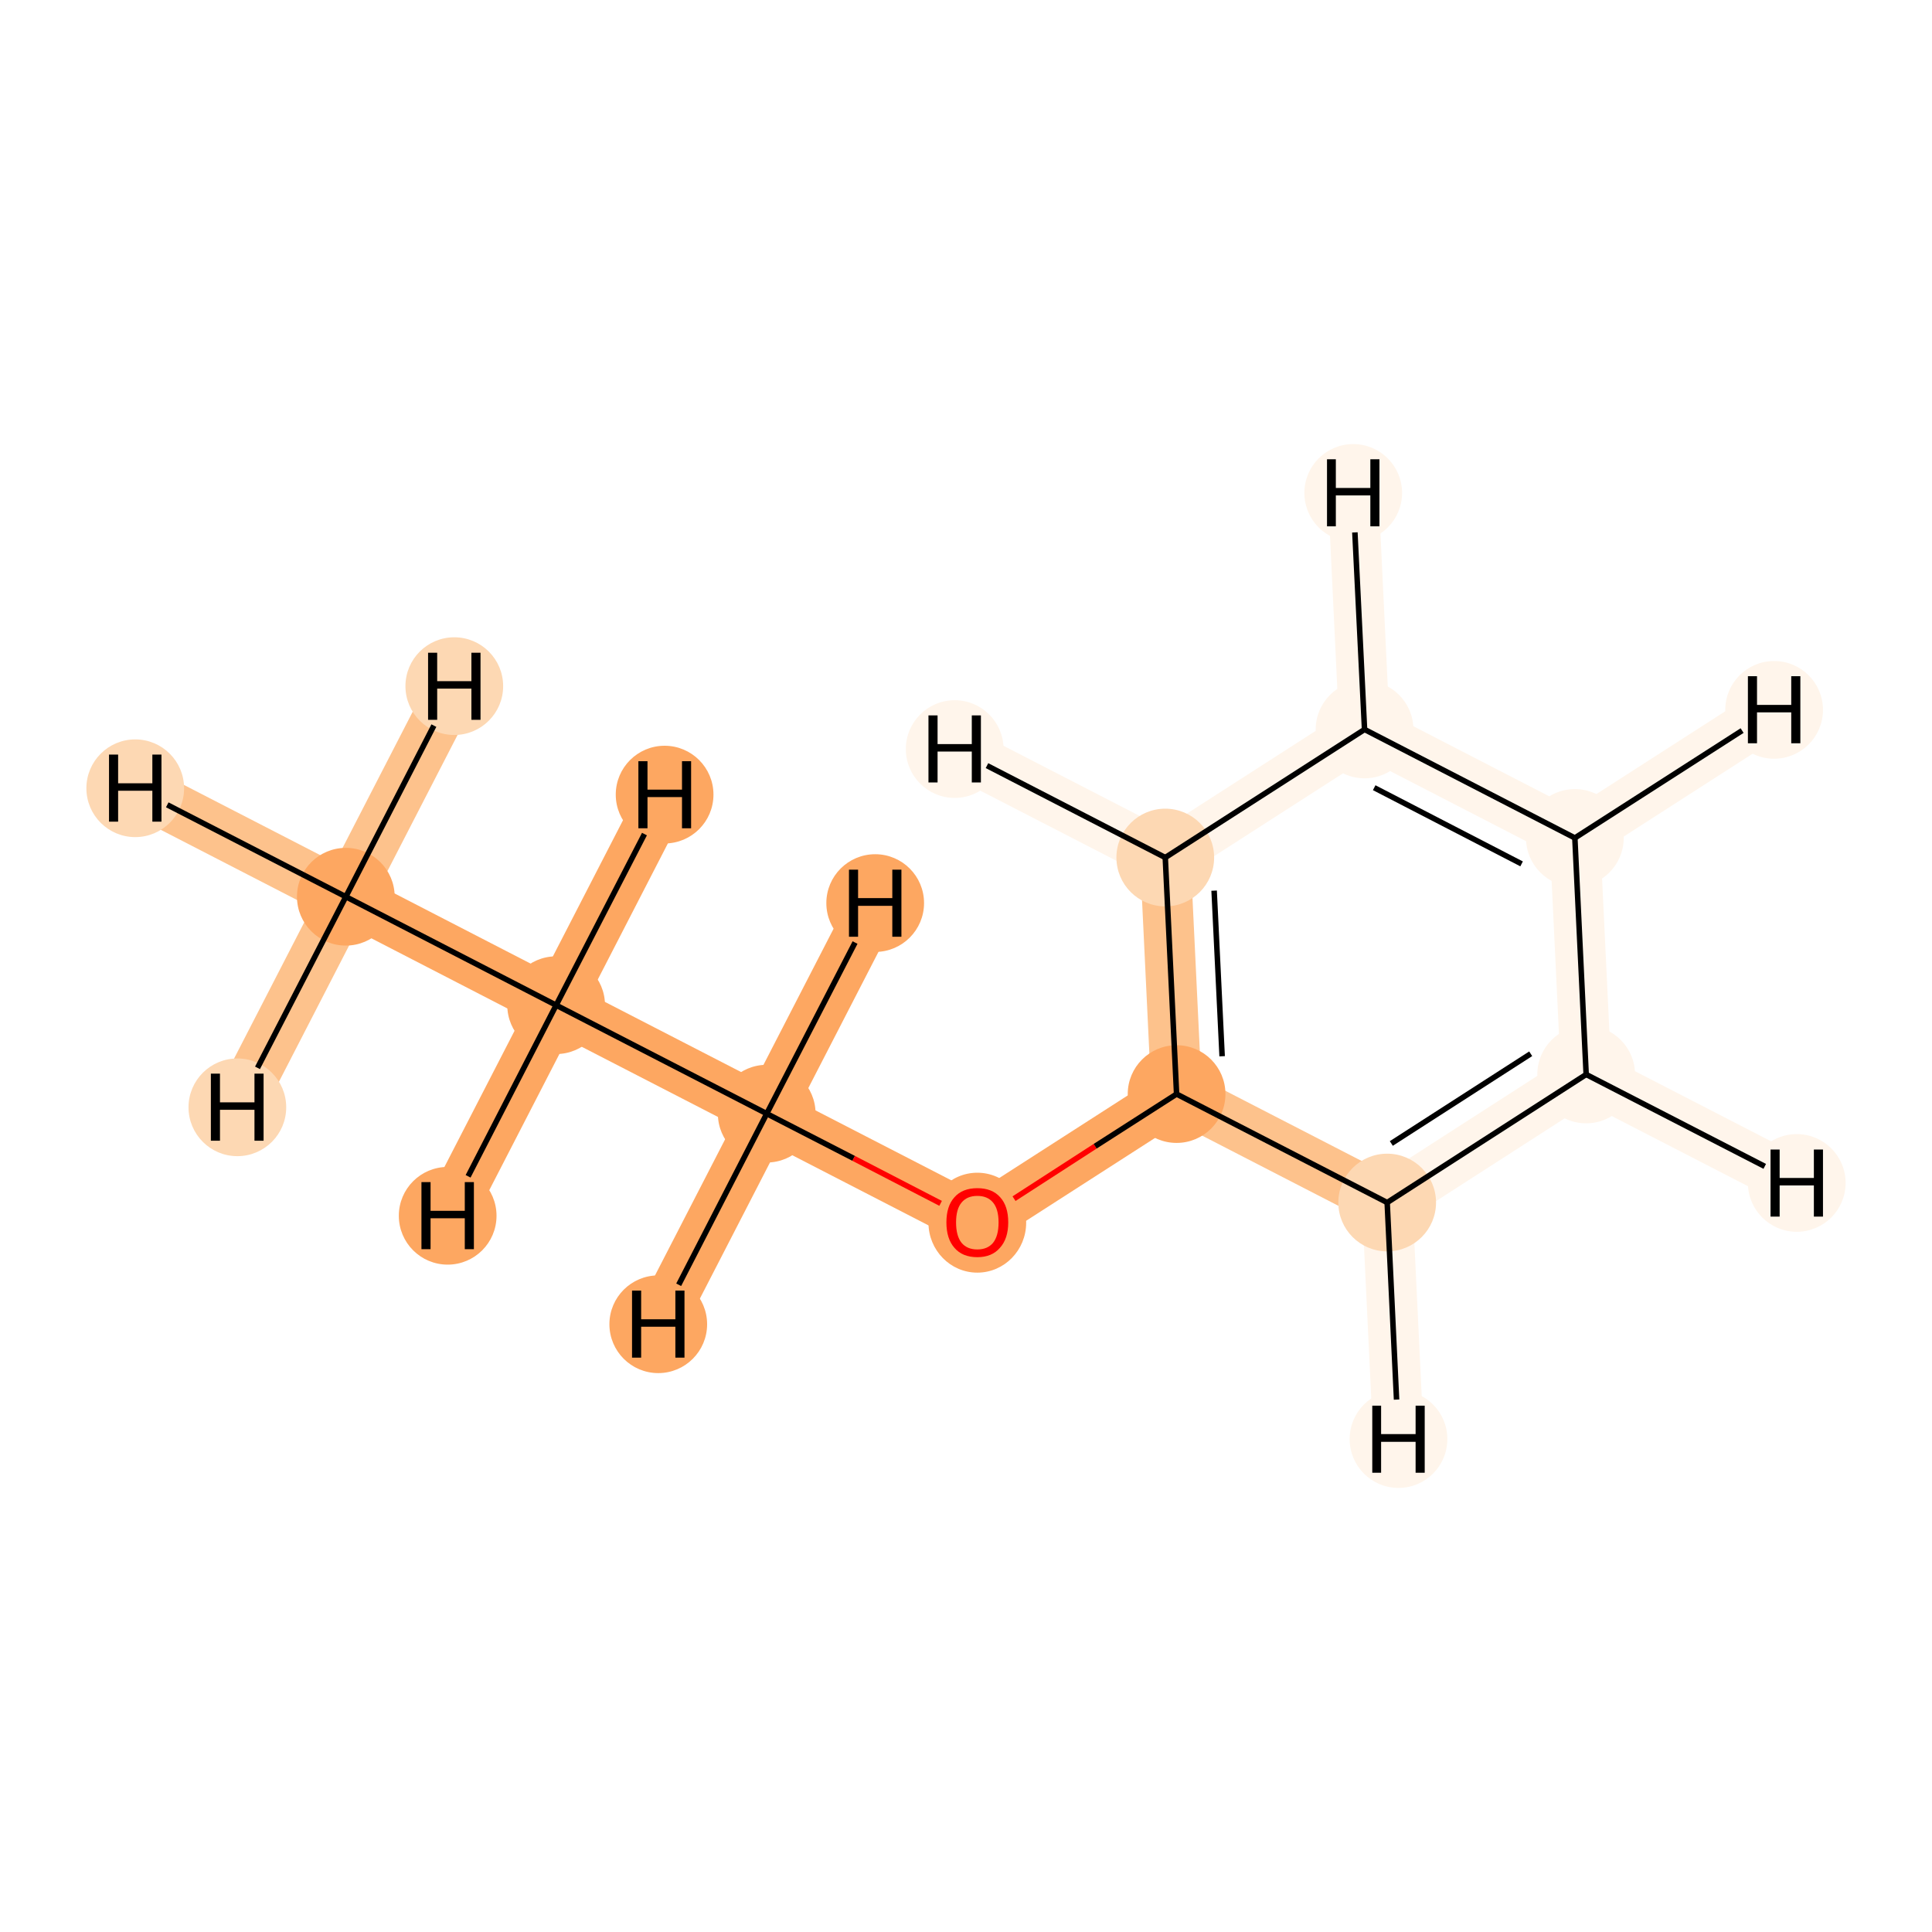 <?xml version='1.0' encoding='iso-8859-1'?>
<svg version='1.1' baseProfile='full'
              xmlns='http://www.w3.org/2000/svg'
                      xmlns:rdkit='http://www.rdkit.org/xml'
                      xmlns:xlink='http://www.w3.org/1999/xlink'
                  xml:space='preserve'
width='700px' height='700px' viewBox='0 0 700 700'>
<!-- END OF HEADER -->
<rect style='opacity:1.0;fill:#FFFFFF;stroke:none' width='700.0' height='700.0' x='0.0' y='0.0'> </rect>
<path d='M 125.3,324.9 L 201.5,364.2' style='fill:none;fill-rule:evenodd;stroke:#FDA761;stroke-width:18.3px;stroke-linecap:butt;stroke-linejoin:miter;stroke-opacity:1' />
<path d='M 125.3,324.9 L 49.0,285.6' style='fill:none;fill-rule:evenodd;stroke:#FDC28C;stroke-width:18.3px;stroke-linecap:butt;stroke-linejoin:miter;stroke-opacity:1' />
<path d='M 125.3,324.9 L 86.0,401.2' style='fill:none;fill-rule:evenodd;stroke:#FDC28C;stroke-width:18.3px;stroke-linecap:butt;stroke-linejoin:miter;stroke-opacity:1' />
<path d='M 125.3,324.9 L 164.6,248.6' style='fill:none;fill-rule:evenodd;stroke:#FDC28C;stroke-width:18.3px;stroke-linecap:butt;stroke-linejoin:miter;stroke-opacity:1' />
<path d='M 201.5,364.2 L 277.8,403.5' style='fill:none;fill-rule:evenodd;stroke:#FDA761;stroke-width:18.3px;stroke-linecap:butt;stroke-linejoin:miter;stroke-opacity:1' />
<path d='M 201.5,364.2 L 162.2,440.5' style='fill:none;fill-rule:evenodd;stroke:#FDA761;stroke-width:18.3px;stroke-linecap:butt;stroke-linejoin:miter;stroke-opacity:1' />
<path d='M 201.5,364.2 L 240.8,287.9' style='fill:none;fill-rule:evenodd;stroke:#FDA761;stroke-width:18.3px;stroke-linecap:butt;stroke-linejoin:miter;stroke-opacity:1' />
<path d='M 277.8,403.5 L 354.1,442.8' style='fill:none;fill-rule:evenodd;stroke:#FDA761;stroke-width:18.3px;stroke-linecap:butt;stroke-linejoin:miter;stroke-opacity:1' />
<path d='M 277.8,403.5 L 317.1,327.2' style='fill:none;fill-rule:evenodd;stroke:#FDA761;stroke-width:18.3px;stroke-linecap:butt;stroke-linejoin:miter;stroke-opacity:1' />
<path d='M 277.8,403.5 L 238.5,479.8' style='fill:none;fill-rule:evenodd;stroke:#FDA761;stroke-width:18.3px;stroke-linecap:butt;stroke-linejoin:miter;stroke-opacity:1' />
<path d='M 354.1,442.8 L 426.3,396.4' style='fill:none;fill-rule:evenodd;stroke:#FDA761;stroke-width:18.3px;stroke-linecap:butt;stroke-linejoin:miter;stroke-opacity:1' />
<path d='M 426.3,396.4 L 422.2,310.7' style='fill:none;fill-rule:evenodd;stroke:#FDC28C;stroke-width:18.3px;stroke-linecap:butt;stroke-linejoin:miter;stroke-opacity:1' />
<path d='M 426.3,396.4 L 502.6,435.7' style='fill:none;fill-rule:evenodd;stroke:#FDC28C;stroke-width:18.3px;stroke-linecap:butt;stroke-linejoin:miter;stroke-opacity:1' />
<path d='M 422.2,310.7 L 494.4,264.3' style='fill:none;fill-rule:evenodd;stroke:#FFF5EB;stroke-width:18.3px;stroke-linecap:butt;stroke-linejoin:miter;stroke-opacity:1' />
<path d='M 422.2,310.7 L 345.9,271.4' style='fill:none;fill-rule:evenodd;stroke:#FFF5EB;stroke-width:18.3px;stroke-linecap:butt;stroke-linejoin:miter;stroke-opacity:1' />
<path d='M 494.4,264.3 L 570.6,303.6' style='fill:none;fill-rule:evenodd;stroke:#FFF5EB;stroke-width:18.3px;stroke-linecap:butt;stroke-linejoin:miter;stroke-opacity:1' />
<path d='M 494.4,264.3 L 490.3,178.6' style='fill:none;fill-rule:evenodd;stroke:#FFF5EB;stroke-width:18.3px;stroke-linecap:butt;stroke-linejoin:miter;stroke-opacity:1' />
<path d='M 570.6,303.6 L 574.7,389.3' style='fill:none;fill-rule:evenodd;stroke:#FFF5EB;stroke-width:18.3px;stroke-linecap:butt;stroke-linejoin:miter;stroke-opacity:1' />
<path d='M 570.6,303.6 L 642.8,257.2' style='fill:none;fill-rule:evenodd;stroke:#FFF5EB;stroke-width:18.3px;stroke-linecap:butt;stroke-linejoin:miter;stroke-opacity:1' />
<path d='M 574.7,389.3 L 502.6,435.7' style='fill:none;fill-rule:evenodd;stroke:#FFF5EB;stroke-width:18.3px;stroke-linecap:butt;stroke-linejoin:miter;stroke-opacity:1' />
<path d='M 574.7,389.3 L 651.0,428.6' style='fill:none;fill-rule:evenodd;stroke:#FFF5EB;stroke-width:18.3px;stroke-linecap:butt;stroke-linejoin:miter;stroke-opacity:1' />
<path d='M 502.6,435.7 L 506.7,521.4' style='fill:none;fill-rule:evenodd;stroke:#FFF5EB;stroke-width:18.3px;stroke-linecap:butt;stroke-linejoin:miter;stroke-opacity:1' />
<ellipse cx='125.3' cy='324.9' rx='17.2' ry='17.2'  style='fill:#FDA761;fill-rule:evenodd;stroke:#FDA761;stroke-width:1.0px;stroke-linecap:butt;stroke-linejoin:miter;stroke-opacity:1' />
<ellipse cx='201.5' cy='364.2' rx='17.2' ry='17.2'  style='fill:#FDA761;fill-rule:evenodd;stroke:#FDA761;stroke-width:1.0px;stroke-linecap:butt;stroke-linejoin:miter;stroke-opacity:1' />
<ellipse cx='277.8' cy='403.5' rx='17.2' ry='17.2'  style='fill:#FDA761;fill-rule:evenodd;stroke:#FDA761;stroke-width:1.0px;stroke-linecap:butt;stroke-linejoin:miter;stroke-opacity:1' />
<ellipse cx='354.1' cy='443.0' rx='17.2' ry='17.6'  style='fill:#FDA761;fill-rule:evenodd;stroke:#FDA761;stroke-width:1.0px;stroke-linecap:butt;stroke-linejoin:miter;stroke-opacity:1' />
<ellipse cx='426.3' cy='396.4' rx='17.2' ry='17.2'  style='fill:#FDA761;fill-rule:evenodd;stroke:#FDA761;stroke-width:1.0px;stroke-linecap:butt;stroke-linejoin:miter;stroke-opacity:1' />
<ellipse cx='422.2' cy='310.7' rx='17.2' ry='17.2'  style='fill:#FDD8B3;fill-rule:evenodd;stroke:#FDD8B3;stroke-width:1.0px;stroke-linecap:butt;stroke-linejoin:miter;stroke-opacity:1' />
<ellipse cx='494.4' cy='264.3' rx='17.2' ry='17.2'  style='fill:#FFF5EB;fill-rule:evenodd;stroke:#FFF5EB;stroke-width:1.0px;stroke-linecap:butt;stroke-linejoin:miter;stroke-opacity:1' />
<ellipse cx='570.6' cy='303.6' rx='17.2' ry='17.2'  style='fill:#FFF5EB;fill-rule:evenodd;stroke:#FFF5EB;stroke-width:1.0px;stroke-linecap:butt;stroke-linejoin:miter;stroke-opacity:1' />
<ellipse cx='574.7' cy='389.3' rx='17.2' ry='17.2'  style='fill:#FFF5EB;fill-rule:evenodd;stroke:#FFF5EB;stroke-width:1.0px;stroke-linecap:butt;stroke-linejoin:miter;stroke-opacity:1' />
<ellipse cx='502.6' cy='435.7' rx='17.2' ry='17.2'  style='fill:#FDD8B3;fill-rule:evenodd;stroke:#FDD8B3;stroke-width:1.0px;stroke-linecap:butt;stroke-linejoin:miter;stroke-opacity:1' />
<ellipse cx='49.0' cy='285.6' rx='17.2' ry='17.2'  style='fill:#FDD8B3;fill-rule:evenodd;stroke:#FDD8B3;stroke-width:1.0px;stroke-linecap:butt;stroke-linejoin:miter;stroke-opacity:1' />
<ellipse cx='86.0' cy='401.2' rx='17.2' ry='17.2'  style='fill:#FDD8B3;fill-rule:evenodd;stroke:#FDD8B3;stroke-width:1.0px;stroke-linecap:butt;stroke-linejoin:miter;stroke-opacity:1' />
<ellipse cx='164.6' cy='248.6' rx='17.2' ry='17.2'  style='fill:#FDD8B3;fill-rule:evenodd;stroke:#FDD8B3;stroke-width:1.0px;stroke-linecap:butt;stroke-linejoin:miter;stroke-opacity:1' />
<ellipse cx='162.2' cy='440.5' rx='17.2' ry='17.2'  style='fill:#FDA761;fill-rule:evenodd;stroke:#FDA761;stroke-width:1.0px;stroke-linecap:butt;stroke-linejoin:miter;stroke-opacity:1' />
<ellipse cx='240.8' cy='287.9' rx='17.2' ry='17.2'  style='fill:#FDA761;fill-rule:evenodd;stroke:#FDA761;stroke-width:1.0px;stroke-linecap:butt;stroke-linejoin:miter;stroke-opacity:1' />
<ellipse cx='317.1' cy='327.2' rx='17.2' ry='17.2'  style='fill:#FDA761;fill-rule:evenodd;stroke:#FDA761;stroke-width:1.0px;stroke-linecap:butt;stroke-linejoin:miter;stroke-opacity:1' />
<ellipse cx='238.5' cy='479.8' rx='17.2' ry='17.2'  style='fill:#FDA761;fill-rule:evenodd;stroke:#FDA761;stroke-width:1.0px;stroke-linecap:butt;stroke-linejoin:miter;stroke-opacity:1' />
<ellipse cx='345.9' cy='271.4' rx='17.2' ry='17.2'  style='fill:#FFF5EB;fill-rule:evenodd;stroke:#FFF5EB;stroke-width:1.0px;stroke-linecap:butt;stroke-linejoin:miter;stroke-opacity:1' />
<ellipse cx='490.3' cy='178.6' rx='17.2' ry='17.2'  style='fill:#FFF5EB;fill-rule:evenodd;stroke:#FFF5EB;stroke-width:1.0px;stroke-linecap:butt;stroke-linejoin:miter;stroke-opacity:1' />
<ellipse cx='642.8' cy='257.2' rx='17.2' ry='17.2'  style='fill:#FFF5EB;fill-rule:evenodd;stroke:#FFF5EB;stroke-width:1.0px;stroke-linecap:butt;stroke-linejoin:miter;stroke-opacity:1' />
<ellipse cx='651.0' cy='428.6' rx='17.2' ry='17.2'  style='fill:#FFF5EB;fill-rule:evenodd;stroke:#FFF5EB;stroke-width:1.0px;stroke-linecap:butt;stroke-linejoin:miter;stroke-opacity:1' />
<ellipse cx='506.7' cy='521.4' rx='17.2' ry='17.2'  style='fill:#FFF5EB;fill-rule:evenodd;stroke:#FFF5EB;stroke-width:1.0px;stroke-linecap:butt;stroke-linejoin:miter;stroke-opacity:1' />
<path class='bond-0 atom-0 atom-1' d='M 125.3,324.9 L 201.5,364.2' style='fill:none;fill-rule:evenodd;stroke:#000000;stroke-width:2.0px;stroke-linecap:butt;stroke-linejoin:miter;stroke-opacity:1' />
<path class='bond-10 atom-0 atom-10' d='M 125.3,324.9 L 60.6,291.6' style='fill:none;fill-rule:evenodd;stroke:#000000;stroke-width:2.0px;stroke-linecap:butt;stroke-linejoin:miter;stroke-opacity:1' />
<path class='bond-11 atom-0 atom-11' d='M 125.3,324.9 L 93.3,386.9' style='fill:none;fill-rule:evenodd;stroke:#000000;stroke-width:2.0px;stroke-linecap:butt;stroke-linejoin:miter;stroke-opacity:1' />
<path class='bond-12 atom-0 atom-12' d='M 125.3,324.9 L 157.2,262.9' style='fill:none;fill-rule:evenodd;stroke:#000000;stroke-width:2.0px;stroke-linecap:butt;stroke-linejoin:miter;stroke-opacity:1' />
<path class='bond-1 atom-1 atom-2' d='M 201.5,364.2 L 277.8,403.5' style='fill:none;fill-rule:evenodd;stroke:#000000;stroke-width:2.0px;stroke-linecap:butt;stroke-linejoin:miter;stroke-opacity:1' />
<path class='bond-13 atom-1 atom-13' d='M 201.5,364.2 L 169.6,426.2' style='fill:none;fill-rule:evenodd;stroke:#000000;stroke-width:2.0px;stroke-linecap:butt;stroke-linejoin:miter;stroke-opacity:1' />
<path class='bond-14 atom-1 atom-14' d='M 201.5,364.2 L 233.5,302.2' style='fill:none;fill-rule:evenodd;stroke:#000000;stroke-width:2.0px;stroke-linecap:butt;stroke-linejoin:miter;stroke-opacity:1' />
<path class='bond-2 atom-2 atom-3' d='M 277.8,403.5 L 309.3,419.7' style='fill:none;fill-rule:evenodd;stroke:#000000;stroke-width:2.0px;stroke-linecap:butt;stroke-linejoin:miter;stroke-opacity:1' />
<path class='bond-2 atom-2 atom-3' d='M 309.3,419.7 L 340.8,436.0' style='fill:none;fill-rule:evenodd;stroke:#FF0000;stroke-width:2.0px;stroke-linecap:butt;stroke-linejoin:miter;stroke-opacity:1' />
<path class='bond-15 atom-2 atom-15' d='M 277.8,403.5 L 309.8,341.5' style='fill:none;fill-rule:evenodd;stroke:#000000;stroke-width:2.0px;stroke-linecap:butt;stroke-linejoin:miter;stroke-opacity:1' />
<path class='bond-16 atom-2 atom-16' d='M 277.8,403.5 L 245.9,465.5' style='fill:none;fill-rule:evenodd;stroke:#000000;stroke-width:2.0px;stroke-linecap:butt;stroke-linejoin:miter;stroke-opacity:1' />
<path class='bond-3 atom-3 atom-4' d='M 367.4,434.3 L 396.8,415.3' style='fill:none;fill-rule:evenodd;stroke:#FF0000;stroke-width:2.0px;stroke-linecap:butt;stroke-linejoin:miter;stroke-opacity:1' />
<path class='bond-3 atom-3 atom-4' d='M 396.8,415.3 L 426.3,396.4' style='fill:none;fill-rule:evenodd;stroke:#000000;stroke-width:2.0px;stroke-linecap:butt;stroke-linejoin:miter;stroke-opacity:1' />
<path class='bond-4 atom-4 atom-5' d='M 426.3,396.4 L 422.2,310.7' style='fill:none;fill-rule:evenodd;stroke:#000000;stroke-width:2.0px;stroke-linecap:butt;stroke-linejoin:miter;stroke-opacity:1' />
<path class='bond-4 atom-4 atom-5' d='M 442.8,382.7 L 439.9,322.7' style='fill:none;fill-rule:evenodd;stroke:#000000;stroke-width:2.0px;stroke-linecap:butt;stroke-linejoin:miter;stroke-opacity:1' />
<path class='bond-9 atom-9 atom-4' d='M 502.6,435.7 L 426.3,396.4' style='fill:none;fill-rule:evenodd;stroke:#000000;stroke-width:2.0px;stroke-linecap:butt;stroke-linejoin:miter;stroke-opacity:1' />
<path class='bond-5 atom-5 atom-6' d='M 422.2,310.7 L 494.4,264.3' style='fill:none;fill-rule:evenodd;stroke:#000000;stroke-width:2.0px;stroke-linecap:butt;stroke-linejoin:miter;stroke-opacity:1' />
<path class='bond-17 atom-5 atom-17' d='M 422.2,310.7 L 357.6,277.4' style='fill:none;fill-rule:evenodd;stroke:#000000;stroke-width:2.0px;stroke-linecap:butt;stroke-linejoin:miter;stroke-opacity:1' />
<path class='bond-6 atom-6 atom-7' d='M 494.4,264.3 L 570.6,303.6' style='fill:none;fill-rule:evenodd;stroke:#000000;stroke-width:2.0px;stroke-linecap:butt;stroke-linejoin:miter;stroke-opacity:1' />
<path class='bond-6 atom-6 atom-7' d='M 497.9,285.4 L 551.3,313.0' style='fill:none;fill-rule:evenodd;stroke:#000000;stroke-width:2.0px;stroke-linecap:butt;stroke-linejoin:miter;stroke-opacity:1' />
<path class='bond-18 atom-6 atom-18' d='M 494.4,264.3 L 490.9,192.9' style='fill:none;fill-rule:evenodd;stroke:#000000;stroke-width:2.0px;stroke-linecap:butt;stroke-linejoin:miter;stroke-opacity:1' />
<path class='bond-7 atom-7 atom-8' d='M 570.6,303.6 L 574.7,389.3' style='fill:none;fill-rule:evenodd;stroke:#000000;stroke-width:2.0px;stroke-linecap:butt;stroke-linejoin:miter;stroke-opacity:1' />
<path class='bond-19 atom-7 atom-19' d='M 570.6,303.6 L 631.2,264.7' style='fill:none;fill-rule:evenodd;stroke:#000000;stroke-width:2.0px;stroke-linecap:butt;stroke-linejoin:miter;stroke-opacity:1' />
<path class='bond-8 atom-8 atom-9' d='M 574.7,389.3 L 502.6,435.7' style='fill:none;fill-rule:evenodd;stroke:#000000;stroke-width:2.0px;stroke-linecap:butt;stroke-linejoin:miter;stroke-opacity:1' />
<path class='bond-8 atom-8 atom-9' d='M 554.6,381.8 L 504.1,414.3' style='fill:none;fill-rule:evenodd;stroke:#000000;stroke-width:2.0px;stroke-linecap:butt;stroke-linejoin:miter;stroke-opacity:1' />
<path class='bond-20 atom-8 atom-20' d='M 574.7,389.3 L 639.4,422.6' style='fill:none;fill-rule:evenodd;stroke:#000000;stroke-width:2.0px;stroke-linecap:butt;stroke-linejoin:miter;stroke-opacity:1' />
<path class='bond-21 atom-9 atom-21' d='M 502.6,435.7 L 506.0,507.1' style='fill:none;fill-rule:evenodd;stroke:#000000;stroke-width:2.0px;stroke-linecap:butt;stroke-linejoin:miter;stroke-opacity:1' />
<path  class='atom-3' d='M 342.9 442.9
Q 342.9 437.0, 345.8 433.8
Q 348.7 430.5, 354.1 430.5
Q 359.5 430.5, 362.4 433.8
Q 365.3 437.0, 365.3 442.9
Q 365.3 448.8, 362.3 452.1
Q 359.4 455.5, 354.1 455.5
Q 348.7 455.5, 345.8 452.1
Q 342.9 448.8, 342.9 442.9
M 354.1 452.7
Q 357.8 452.7, 359.8 450.3
Q 361.8 447.8, 361.8 442.9
Q 361.8 438.1, 359.8 435.7
Q 357.8 433.3, 354.1 433.3
Q 350.4 433.3, 348.4 435.7
Q 346.4 438.1, 346.4 442.9
Q 346.4 447.8, 348.4 450.3
Q 350.4 452.7, 354.1 452.7
' fill='#FF0000'/>
<path  class='atom-10' d='M 39.5 273.4
L 42.8 273.4
L 42.8 283.8
L 55.2 283.8
L 55.2 273.4
L 58.5 273.4
L 58.5 297.7
L 55.2 297.7
L 55.2 286.5
L 42.8 286.5
L 42.8 297.7
L 39.5 297.7
L 39.5 273.4
' fill='#000000'/>
<path  class='atom-11' d='M 76.4 389.0
L 79.7 389.0
L 79.7 399.4
L 92.2 399.4
L 92.2 389.0
L 95.5 389.0
L 95.5 413.3
L 92.2 413.3
L 92.2 402.1
L 79.7 402.1
L 79.7 413.3
L 76.4 413.3
L 76.4 389.0
' fill='#000000'/>
<path  class='atom-12' d='M 155.1 236.5
L 158.4 236.5
L 158.4 246.8
L 170.8 246.8
L 170.8 236.5
L 174.1 236.5
L 174.1 260.8
L 170.8 260.8
L 170.8 249.5
L 158.4 249.5
L 158.4 260.8
L 155.1 260.8
L 155.1 236.5
' fill='#000000'/>
<path  class='atom-13' d='M 152.7 428.3
L 156.0 428.3
L 156.0 438.7
L 168.4 438.7
L 168.4 428.3
L 171.7 428.3
L 171.7 452.6
L 168.4 452.6
L 168.4 441.4
L 156.0 441.4
L 156.0 452.6
L 152.7 452.6
L 152.7 428.3
' fill='#000000'/>
<path  class='atom-14' d='M 231.3 275.8
L 234.6 275.8
L 234.6 286.1
L 247.1 286.1
L 247.1 275.8
L 250.4 275.8
L 250.4 300.1
L 247.1 300.1
L 247.1 288.8
L 234.6 288.8
L 234.6 300.1
L 231.3 300.1
L 231.3 275.8
' fill='#000000'/>
<path  class='atom-15' d='M 307.6 315.1
L 310.9 315.1
L 310.9 325.4
L 323.3 325.4
L 323.3 315.1
L 326.6 315.1
L 326.6 339.4
L 323.3 339.4
L 323.3 328.2
L 310.9 328.2
L 310.9 339.4
L 307.6 339.4
L 307.6 315.1
' fill='#000000'/>
<path  class='atom-16' d='M 229.0 467.6
L 232.3 467.6
L 232.3 478.0
L 244.7 478.0
L 244.7 467.6
L 248.0 467.6
L 248.0 491.9
L 244.7 491.9
L 244.7 480.7
L 232.3 480.7
L 232.3 491.9
L 229.0 491.9
L 229.0 467.6
' fill='#000000'/>
<path  class='atom-17' d='M 336.4 259.2
L 339.7 259.2
L 339.7 269.6
L 352.1 269.6
L 352.1 259.2
L 355.4 259.2
L 355.4 283.5
L 352.1 283.5
L 352.1 272.3
L 339.7 272.3
L 339.7 283.5
L 336.4 283.5
L 336.4 259.2
' fill='#000000'/>
<path  class='atom-18' d='M 480.8 166.4
L 484.0 166.4
L 484.0 176.8
L 496.5 176.8
L 496.5 166.4
L 499.8 166.4
L 499.8 190.7
L 496.5 190.7
L 496.5 179.5
L 484.0 179.5
L 484.0 190.7
L 480.8 190.7
L 480.8 166.4
' fill='#000000'/>
<path  class='atom-19' d='M 633.3 245.0
L 636.6 245.0
L 636.6 255.4
L 649.0 255.4
L 649.0 245.0
L 652.3 245.0
L 652.3 269.3
L 649.0 269.3
L 649.0 258.1
L 636.6 258.1
L 636.6 269.3
L 633.3 269.3
L 633.3 245.0
' fill='#000000'/>
<path  class='atom-20' d='M 641.5 416.5
L 644.8 416.5
L 644.8 426.8
L 657.2 426.8
L 657.2 416.5
L 660.5 416.5
L 660.5 440.8
L 657.2 440.8
L 657.2 429.5
L 644.8 429.5
L 644.8 440.8
L 641.5 440.8
L 641.5 416.5
' fill='#000000'/>
<path  class='atom-21' d='M 497.2 509.3
L 500.4 509.3
L 500.4 519.6
L 512.9 519.6
L 512.9 509.3
L 516.2 509.3
L 516.2 533.6
L 512.9 533.6
L 512.9 522.4
L 500.4 522.4
L 500.4 533.6
L 497.2 533.6
L 497.2 509.3
' fill='#000000'/>
</svg>
